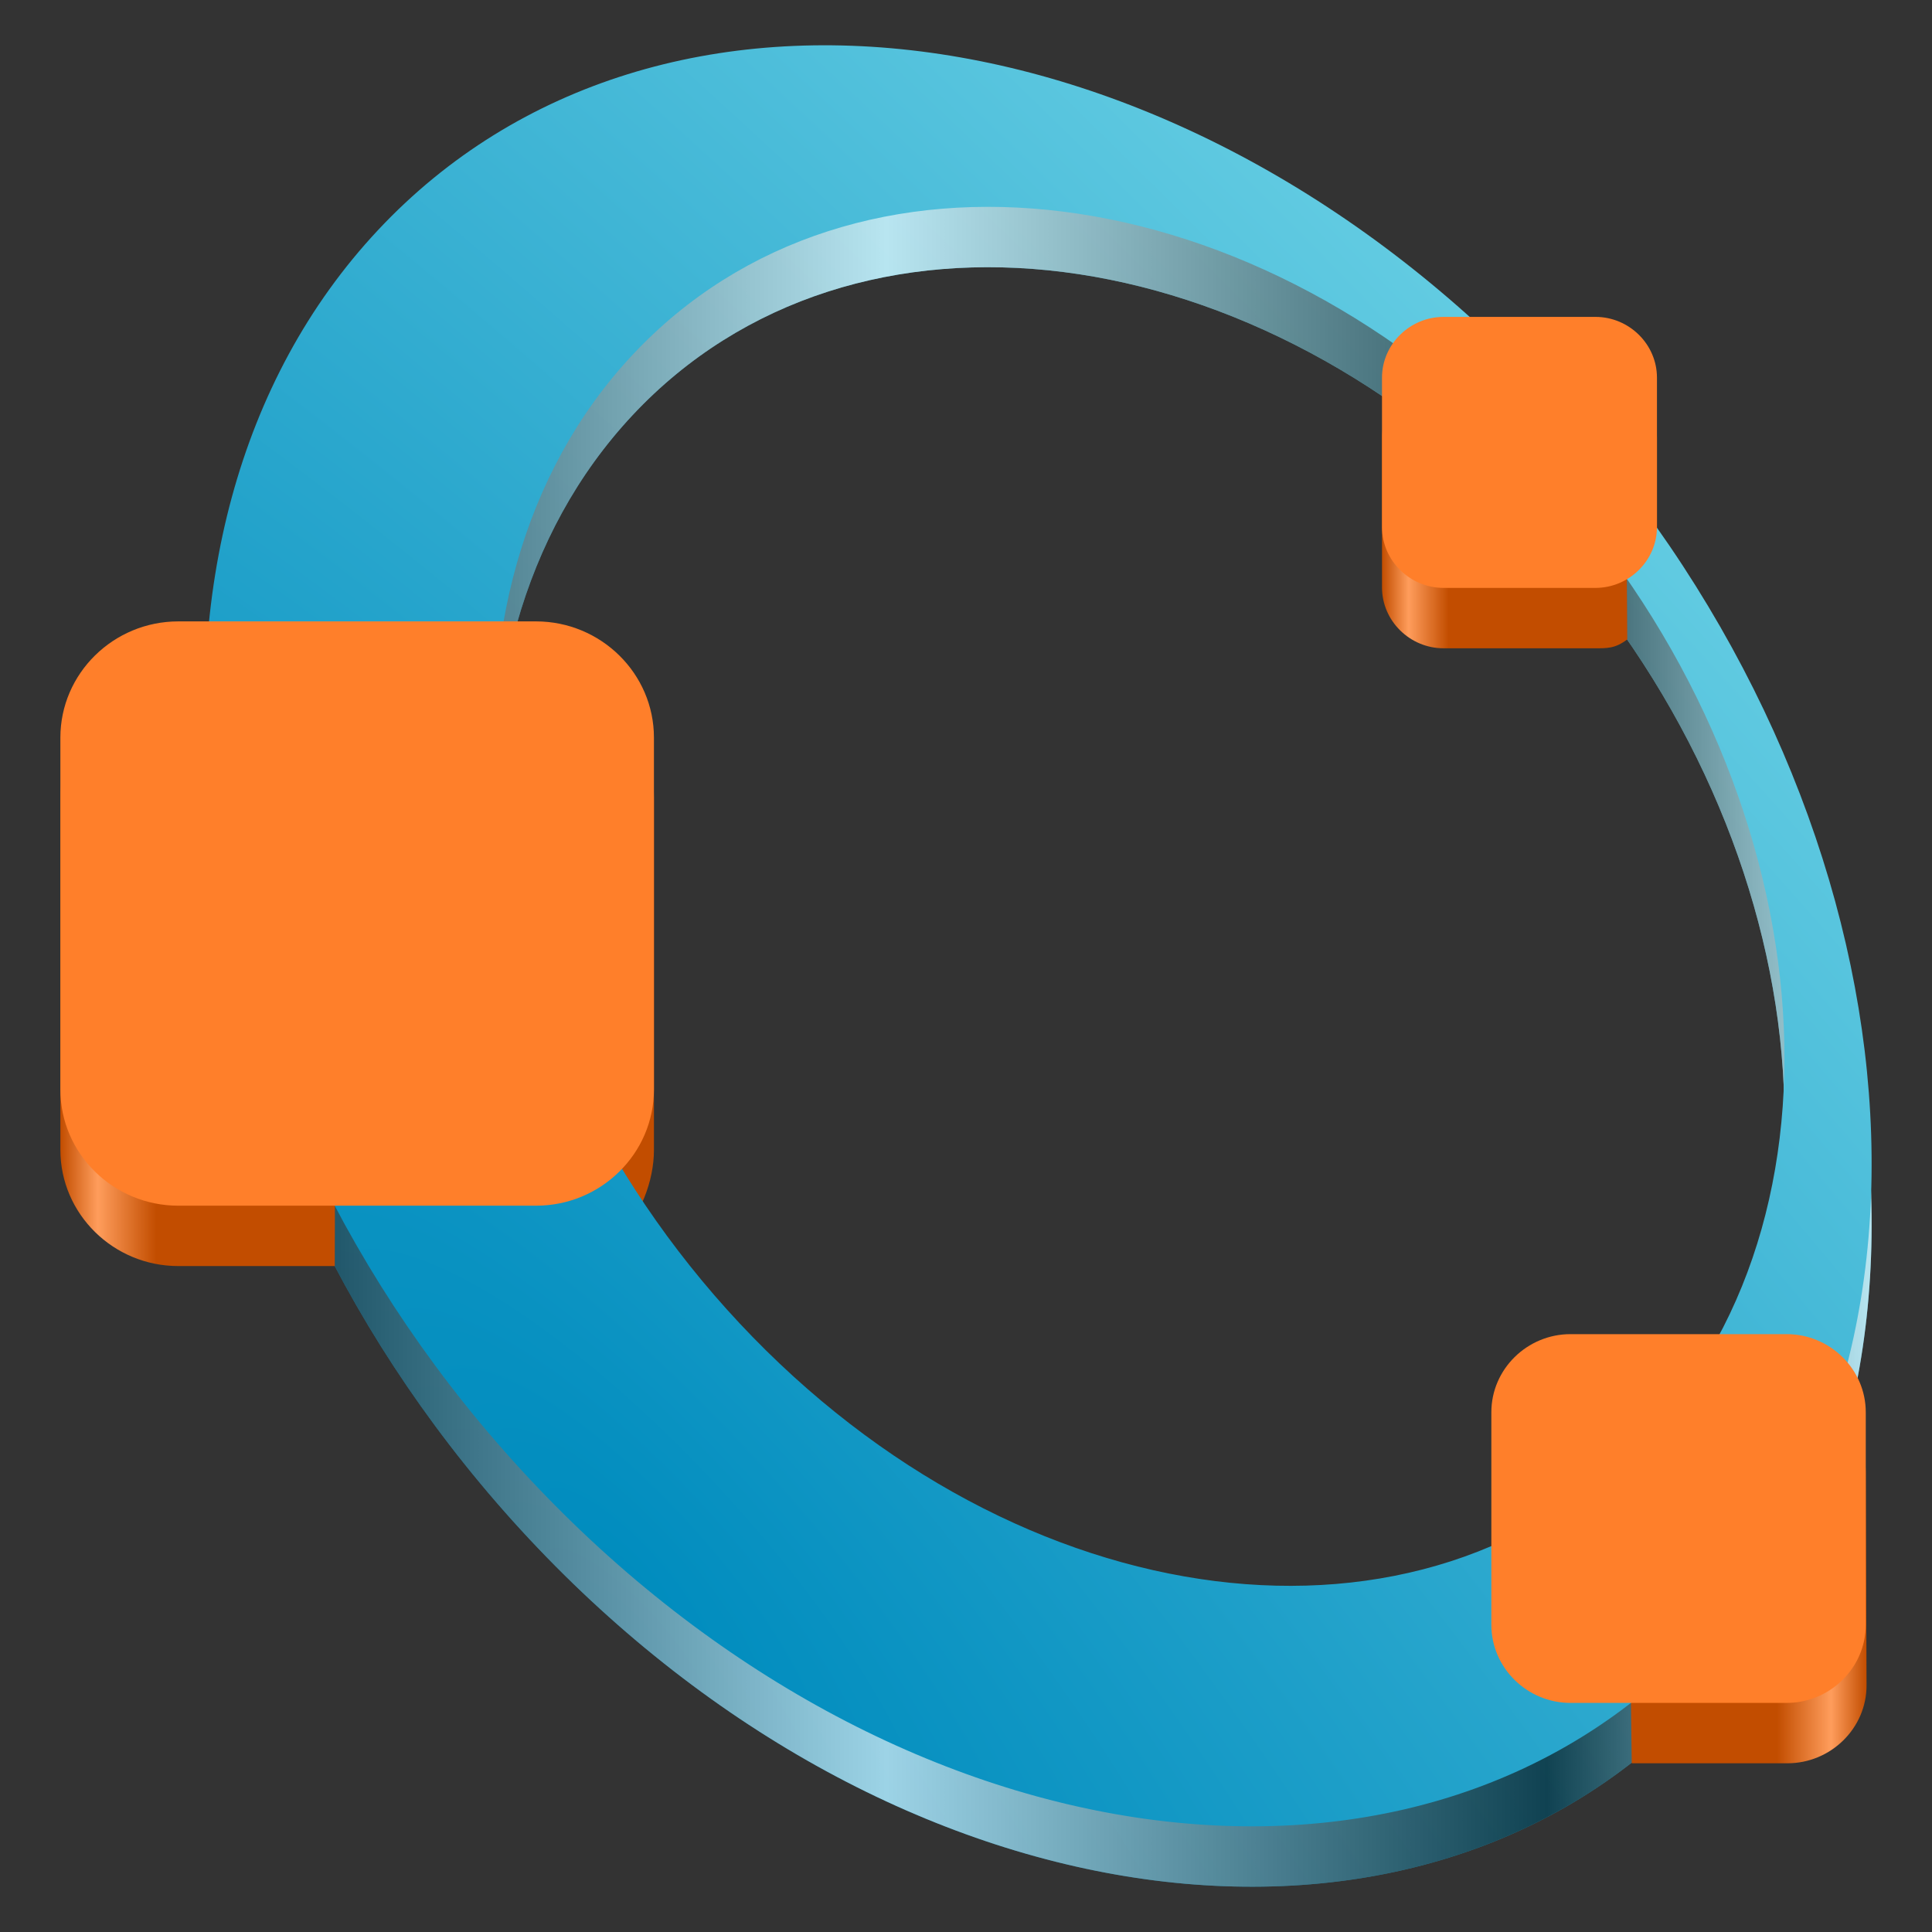<?xml version="1.0" encoding="UTF-8" standalone="no"?>
<!-- Generator: Adobe Illustrator 26.0.2, SVG Export Plug-In . SVG Version: 6.00 Build 0)  -->

<svg
   version="1.0"
   id="Layer_1"
   x="0px"
   y="0px"
   viewBox="0 0 128 128"
   xml:space="preserve"
   width="128"
   height="128"
   xmlns:xlink="http://www.w3.org/1999/xlink"
   xmlns="http://www.w3.org/2000/svg"
   xmlns:svg="http://www.w3.org/2000/svg"><rect x="0" y="0" width="128" height="128" fill="#333333" stroke="none"/><defs
   id="defs76"><linearGradient
     id="linearGradient18"><stop
       style="stop-color:#000000;stop-opacity:1;"
       offset="0"
       id="stop9" /><stop
       style="stop-color:#ffffff;stop-opacity:1;"
       offset="0.409"
       id="stop10" /><stop
       style="stop-color:#000000;stop-opacity:1;"
       offset="0.805"
       id="stop16" /><stop
       style="stop-color:#ffffff;stop-opacity:1;"
       offset="1"
       id="stop18" /></linearGradient><linearGradient
     id="linearGradient46"><stop
       style="stop-color:#c24d00;stop-opacity:1;"
       offset="0"
       id="stop41" /><stop
       style="stop-color:#ff9d5c;stop-opacity:1;"
       offset="0.097"
       id="stop42" /><stop
       style="stop-color:#c24d00;stop-opacity:1;"
       offset="0.243"
       id="stop43" /></linearGradient><linearGradient
     id="linearGradient41"><stop
       style="stop-color:#c24d00;stop-opacity:1;"
       offset="0"
       id="stop36" /><stop
       style="stop-color:#ff9d5c;stop-opacity:1;"
       offset="0.063"
       id="stop37" /><stop
       style="stop-color:#c24d00;stop-opacity:1;"
       offset="0.162"
       id="stop38" /></linearGradient><linearGradient
     id="linearGradient20"><stop
       style="stop-color:#c24d00;stop-opacity:1;"
       offset="0.761"
       id="stop25" /><stop
       style="stop-color:#ff9d5c;stop-opacity:1;"
       offset="0.905"
       id="stop27" /><stop
       style="stop-color:#c24d00;stop-opacity:1;"
       offset="1"
       id="stop22" /></linearGradient><radialGradient
     cx="182.984"
     cy="395.049"
     r="148.953"
     fx="182.984"
     fy="395.049"
     id="radialGradient3033"
     xlink:href="#linearGradient3755"
     gradientUnits="userSpaceOnUse"
     gradientTransform="matrix(0.82,-0.877,2.737,2.924,-1189.801,-890.173)" /><linearGradient
     id="linearGradient3755"><stop
       id="stop3757"
       style="stop-color:#008cbe;stop-opacity:1"
       offset="0" /><stop
       id="stop3759"
       style="stop-color:#b2ffff;stop-opacity:1"
       offset="1" /></linearGradient><linearGradient
     xlink:href="#linearGradient41"
     id="linearGradient22"
     x1="-159.838"
     y1="64.765"
     x2="-120.512"
     y2="64.765"
     gradientUnits="userSpaceOnUse"
     gradientTransform="translate(163.838,-0.139)" /><linearGradient
     xlink:href="#linearGradient46"
     id="linearGradient34"
     x1="-72.277"
     y1="34.112"
     x2="-54.06"
     y2="34.112"
     gradientUnits="userSpaceOnUse"
     gradientTransform="translate(163.838,-0.139)" /><linearGradient
     xlink:href="#linearGradient20"
     id="linearGradient36"
     x1="-64.98"
     y1="104.745"
     x2="-40.175"
     y2="104.745"
     gradientUnits="userSpaceOnUse"
     gradientTransform="translate(163.838,-0.139)" /><radialGradient
     xlink:href="#linearGradient3755"
     id="radialGradient1"
     gradientUnits="userSpaceOnUse"
     gradientTransform="matrix(0.82,-0.877,2.737,2.924,-1189.801,-886.173)"
     cx="182.984"
     cy="395.049"
     fx="182.984"
     fy="395.049"
     r="148.953" /><linearGradient
     xlink:href="#linearGradient18"
     id="linearGradient9"
     x1="13.566"
     y1="66"
     x2="124"
     y2="66"
     gradientUnits="userSpaceOnUse" /></defs>
<style
   type="text/css"
   id="style2">
	.st0{fill:url(#SVGID_1_);}
	.st1{fill:url(#SVGID_00000062171159965967627490000013605884846004172698_);}
	.st2{fill:url(#SVGID-2_00000085966066984138215510000013018799571900533434_);}
	.st3{clip-path:url(#SVGID_00000023257072852279316340000004281102206337855156_);}
	.st4{fill:url(#SVGID_00000177446033621631838710000001370584907163434138_);}
	.st5{clip-path:url(#SVGID_00000136385553608229244970000014654043435100792964_);}
	.st6{fill:url(#SVGID_00000126306410582640054500000000964390405037519506_);}
	.st7{fill:url(#SVGID_00000109020757643166282930000006684795936706346369_);}
</style>
<radialGradient
   id="SVGID_1_"
   cx="514.5"
   cy="477.5"
   r="496.5"
   gradientTransform="matrix(1,0,0,-1,-18,974)"
   gradientUnits="userSpaceOnUse">
	<stop
   offset="0.913"
   style="stop-color:#000000"
   id="stop4" />
	<stop
   offset="1"
   style="stop-color:#000000;stop-opacity:0"
   id="stop6" />
</radialGradient>

<radialGradient
   id="SVGID_00000163033830155146975860000008434547654242457221_"
   cx="512.059"
   cy="481.879"
   r="486.273"
   gradientTransform="matrix(0.111,0,0,-0.111,7.135,117.511)"
   gradientUnits="userSpaceOnUse">
	<stop
   offset="0.99"
   style="stop-color:#FFFFFF"
   id="stop11" />
	<stop
   offset="0.995"
   style="stop-color:#FDFDFD"
   id="stop13" />
	<stop
   offset="0.997"
   style="stop-color:#F6F6F6"
   id="stop15" />
	<stop
   offset="0.998"
   style="stop-color:#EBEBEB"
   id="stop17" />
	<stop
   offset="0.999"
   style="stop-color:#DADADA"
   id="stop19" />
	<stop
   offset="1"
   style="stop-color:#C7C7C7"
   id="stop21" />
</radialGradient>

<radialGradient
   id="SVGID-2_00000052072577768947982130000002178866272689676469_"
   cx="512.062"
   cy="481.879"
   r="444.122"
   gradientTransform="matrix(1,0,0,-1,-18,974)"
   gradientUnits="userSpaceOnUse">
	<stop
   offset="0.99"
   style="stop-color:#000000;stop-opacity:0.5"
   id="stop26" />
	<stop
   offset="1"
   style="stop-color:#000000;stop-opacity:0"
   id="stop28" />
</radialGradient>



<radialGradient
   id="SVGID_00000092427181212153090570000016417065628950216588_"
   cx="578.89"
   cy="482.37"
   r="353.943"
   gradientTransform="matrix(0.111,0,0,-0.122,7.135,118.456)"
   gradientUnits="userSpaceOnUse">
	<stop
   offset="0"
   style="stop-color:#C2C0C2"
   id="stop66" />
	<stop
   offset="1"
   style="stop-color:#EBEBEB"
   id="stop68" />
</radialGradient>

		
	
		
	
<path
   d="M 25.033,19.256 C 6.429,39.135 10.938,76.18 35.098,101.996 59.259,127.812 93.923,132.623 112.528,112.744 131.132,92.866 126.636,55.819 102.475,30.003 78.315,4.188 43.637,-0.623 25.033,19.256 Z m 16.87,8.258 c 14.618,-15.619 41.495,-12.222 60.037,7.59 18.542,19.812 21.721,48.531 7.104,64.15 C 94.425,114.873 67.541,111.483 48.999,91.671 30.458,71.859 27.285,43.133 41.903,27.514 Z"
   id="path1"
   style="fill:url(#radialGradient1);fill-opacity:1;stroke:none;stroke-width:3.55" /><path
   d="M 25.033,19.256 C 6.429,39.135 10.938,76.18 35.098,101.996 59.259,127.812 93.923,132.623 112.528,112.744 131.132,92.866 126.636,55.819 102.475,30.003 78.315,4.188 43.637,-0.623 25.033,19.256 Z m 16.87,8.258 c 14.618,-15.619 41.495,-12.222 60.037,7.59 18.542,19.812 21.721,48.531 7.104,64.15 C 94.425,114.873 67.541,111.483 48.999,91.671 30.458,71.859 27.285,43.133 41.903,27.514 Z"
   id="path2"
   style="fill:url(#linearGradient9);fill-opacity:1;stroke:none;stroke-width:3.55;opacity:0.6" /><path
   style="fill:url(#linearGradient34);fill-opacity:1;stroke:none;stroke-width:1"
   d="m 95.638,24.995 c -2.224,0 -4.077,1.807 -4.077,4.029 v 9.895 c 0,2.222 1.853,4.031 4.077,4.031 h 10.065 c 0.767,0 1.318,0.017 2.107,-0.588 0,-0.827 -0.029,-4.02 -0.029,-4.02 -0.005,-0.751 1.997,1.378 1.997,0.577 v -9.895 c 0,-2.222 -1.851,-4.029 -4.075,-4.029 z"
   id="path18" /><path
   style="fill:url(#linearGradient36);fill-opacity:1;stroke:none;stroke-width:1"
   d="m 104.049,92.39 c -2.869,0 -5.191,2.319 -5.191,5.176 v 14.08 c 0,2.857 9.162,-1.693 9.198,1.176 l 0.051,4 h 10.314 c 2.869,0 5.253,-2.319 5.243,-5.176 l -0.052,-14.08 c -0.011,-2.857 -2.373,-5.176 -5.243,-5.176 z"
   id="path19" /><path
   style="fill:url(#linearGradient22);fill-opacity:1;stroke:none;stroke-width:1"
   d="M 11.811,45.169 C 7.519,45.169 4,48.616 4,52.872 v 23.307 c 0,4.256 3.519,7.701 7.811,7.701 h 10.368 l 0.012,-4 13.324,4 c 4.111,1.234 7.811,-3.445 7.811,-7.701 V 52.872 c 0,-4.256 -3.519,-7.703 -7.811,-7.703 z"
   id="path20" /><path
   d="M 25.033,15.256 C 6.429,35.135 10.938,72.18 35.098,97.996 59.259,123.812 93.923,128.623 112.528,108.744 131.132,88.866 126.636,51.819 102.475,26.003 78.315,0.188 43.637,-4.623 25.033,15.256 Z m 16.87,8.258 c 14.618,-15.619 41.495,-12.222 60.037,7.59 18.542,19.812 21.721,48.531 7.104,64.15 C 94.425,110.873 67.541,107.483 48.999,87.671 30.458,67.859 27.285,39.133 41.903,23.514 Z"
   id="path5874"
   style="fill:url(#radialGradient3033);fill-opacity:1;stroke:none;stroke-width:3.55" /><path
   style="fill:#ff7f2a;stroke:none;stroke-width:1;fill-opacity:1"
   d="m 95.638,20.995 c -2.224,0 -4.077,1.807 -4.077,4.029 v 9.895 c 0,2.222 1.853,4.031 4.077,4.031 h 10.065 c 2.224,0 4.075,-1.809 4.075,-4.031 v -9.895 c 0,-2.222 -1.851,-4.029 -4.075,-4.029 z"
   id="path8" /><path
   style="fill:#ff7f2a;stroke:none;stroke-width:1;fill-opacity:1"
   d="M 11.811,41.169 C 7.519,41.169 4,44.616 4,48.872 v 23.307 c 0,4.256 3.519,7.701 7.811,7.701 h 23.703 c 4.293,0 7.811,-3.445 7.811,-7.701 V 48.872 c 0,-4.256 -3.519,-7.703 -7.811,-7.703 z"
   id="path6" /><path
   style="fill:#ff7f2a;stroke:none;stroke-width:1;fill-opacity:1"
   d="m 104.049,88.39 c -2.869,0 -5.243,2.319 -5.243,5.176 v 14.08 c 0,2.857 2.373,5.176 5.243,5.176 h 14.32 c 2.869,0 5.243,-2.319 5.243,-5.176 V 93.566 c 0,-2.857 -2.373,-5.176 -5.243,-5.176 z"
   id="path10" /></svg>
